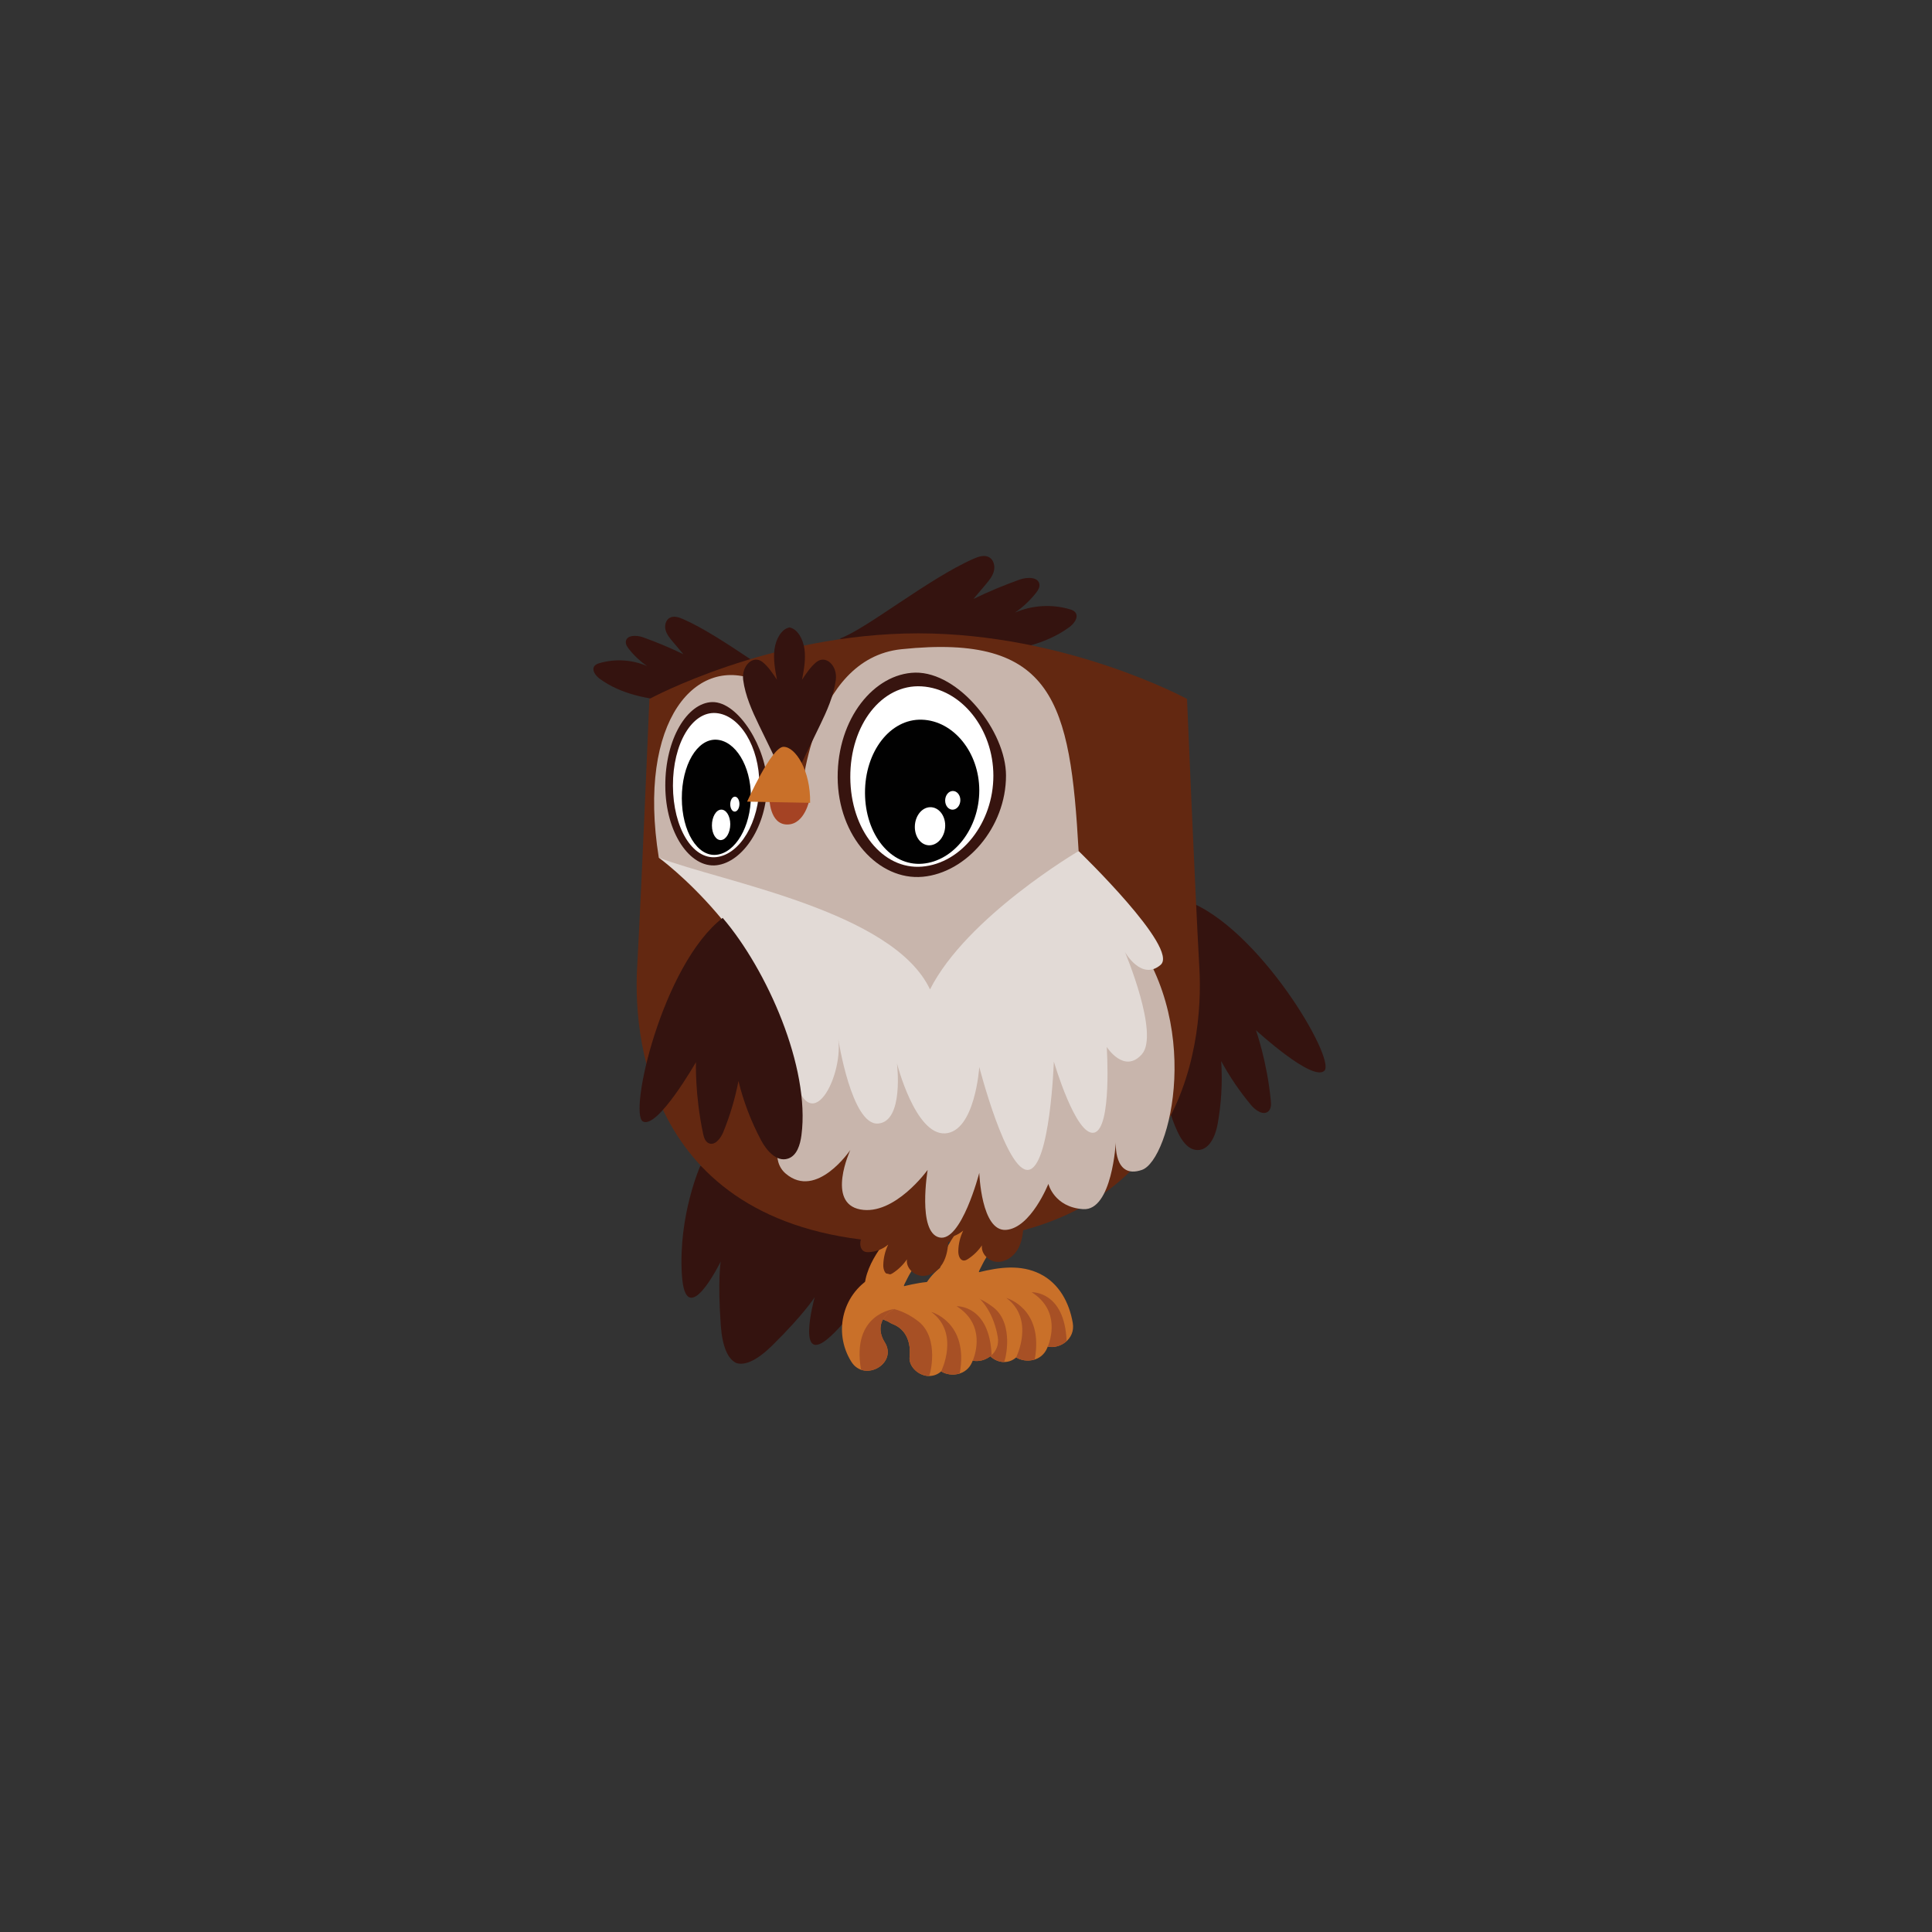 <?xml version="1.0" encoding="utf-8"?>
<!-- Generator: Adobe Illustrator 16.0.0, SVG Export Plug-In . SVG Version: 6.00 Build 0)  -->
<!DOCTYPE svg PUBLIC "-//W3C//DTD SVG 1.1//EN" "http://www.w3.org/Graphics/SVG/1.1/DTD/svg11.dtd">
<svg version="1.1" id="Layer_1" xmlns="http://www.w3.org/2000/svg" xmlns:xlink="http://www.w3.org/1999/xlink" x="0px" y="0px"
	 width="300px" height="300px" viewBox="0 0 300 300" enable-background="new 0 0 300 300" xml:space="preserve">
<rect x="0" y="0" width="300" height="300" fill="#333333" stroke="none"/>
<g>
	<path fill="#34130F" d="M138.582,192.345l-29.835-11.312c0,0-3.428,7.667-2.869,16.858c0.559,9.19,6.035-2.006,6.035-2.006
		s-0.503,2.933,0.014,9.96c0.235,3.198,1.074,5.215,2.43,5.809c1.383,0.444,3.322-0.519,5.595-2.766
		c4.996-4.938,6.553-7.47,6.553-7.47s-3.343,12.005,3.104,5.471S138.582,192.345,138.582,192.345z"/>
	<g>
		<path fill="#34130F" d="M184.275,139.881c11.16,4.085,23.197,24.557,21.379,26.375s-10.635-6.29-10.635-6.29
			s1.711,4.755,2.312,10.927c0.056,0.575,0.069,1.233-0.345,1.638c-0.766,0.748-2.007-0.086-2.695-0.906
			c-1.777-2.123-3.344-4.424-4.666-6.856c0.217,3.272,0.029,6.572-0.557,9.8c-0.329,1.816-1.271,4.02-3.118,4.007
			c-1.481-0.01-2.472-1.496-3.102-2.838C178.346,166.148,180.159,149.643,184.275,139.881"/>
	</g>
	<path fill="#C8B5AC" d="M178.869,146.896c-3.351-9.365,0.426-14.743,0.426-14.743h-73.188c0,0,3.761,5.373,0.425,14.743
		c-5.577,15.668,2.986,39.409,36.062,39.409h0.213C175.883,186.305,183.82,160.733,178.869,146.896z"/>
	<g>
		<path fill="#34130F" d="M151.206,86.75c0.761-0.333,1.665-0.629,2.389-0.22c0.718,0.406,0.94,1.384,0.726,2.18
			c-0.214,0.797-0.762,1.455-1.295,2.084c-0.623,0.737-1.248,1.474-1.871,2.211c2.347-1.138,4.756-2.146,7.213-3.019
			c1.146-0.408,2.929-0.414,3.037,0.797c0.041,0.476-0.249,0.912-0.545,1.288c-0.921,1.173-2.021,2.205-3.249,3.049
			c2.651-1.149,5.708-1.337,8.479-0.521c0.323,0.095,0.659,0.214,0.873,0.474c0.596,0.722-0.165,1.765-0.921,2.315
			c-3.79,2.762-8.616,3.665-13.294,3.996c-7.51,0.532-15.109-0.224-22.368-2.225C134.501,97.713,144.176,89.831,151.206,86.75z"/>
	</g>
	<g>
		<path fill="#34130F" d="M106.068,96.131c-0.663-0.291-1.452-0.548-2.083-0.192c-0.626,0.354-0.819,1.207-0.633,1.901
			c0.187,0.695,0.665,1.268,1.129,1.817c0.543,0.643,1.087,1.285,1.631,1.928c-2.046-0.991-4.146-1.871-6.289-2.632
			c-1-0.355-2.553-0.361-2.647,0.695c-0.037,0.415,0.217,0.795,0.474,1.123c0.803,1.022,1.762,1.922,2.833,2.658
			c-2.312-1.002-4.976-1.166-7.393-0.454c-0.281,0.083-0.575,0.187-0.761,0.413c-0.519,0.629,0.145,1.538,0.803,2.019
			c3.305,2.408,7.512,3.195,11.591,3.484c6.547,0.463,13.173-0.196,19.5-1.94C120.633,105.689,112.198,98.818,106.068,96.131z"/>
	</g>
	<path fill="#632811" d="M186.24,150.345c-0.68-12.057-1.92-41.815-1.92-41.815s-18.679-10.16-41.741-10.185
		c-23.062,0.025-41.741,10.185-41.741,10.185s-1.158,28.072-1.91,41.815c-0.671,12.262,2.687,42.639,43.523,42.639h0.264
		C183.553,192.984,186.932,162.606,186.24,150.345z"/>
	<g>
		<g>
			<g>
				<path fill="#C97029" d="M166.578,205.415c-0.547-3.157-2.119-6.129-5.079-7.604c-3.016-1.503-6.325-1.036-9.47-0.268
					c-0.084-0.102,0.102-0.365,0.538-1.249c0.612-1.239,1.435-2.298,2.368-3.31c2.616-2.833-1.616-7.087-4.243-4.242
					c-2.583,2.797-6.097,7.522-4.312,11.547c0.625,1.41,1.815,2.223,3.169,2.753c0.24,0.16,0.495,0.305,0.773,0.413
					c2.101,0.823,2.8,2.97,2.569,5.04c-0.181,1.612,1.508,3,3,3c0.778,0,1.408-0.277,1.896-0.714
					c1.489,0.908,3.955,0.644,4.833-1.493c0.024-0.061,0.042-0.121,0.065-0.182C164.552,209.51,167.018,207.958,166.578,205.415z"/>
				<path fill="#A75025" d="M154.244,203c-3.75-2.924-7.257-2.091-7.643-2.342c0.66,1.171,1.726,1.905,2.948,2.384
					c0.24,0.16,0.495,0.305,0.773,0.413c2.101,0.823,2.8,2.97,2.569,5.04c-0.181,1.612,1.508,3,3,3
					C156.059,211.495,157.608,205.624,154.244,203z"/>
				<path fill="#A75025" d="M160.676,211.09c1.445-7.956-4.414-9.542-4.414-9.542c4.478,3.3,1.525,9.233,1.525,9.233
					C158.6,211.276,159.697,211.406,160.676,211.09z"/>
				<path fill="#A75025" d="M165.625,208.247c-0.318-7.825-5.429-7.589-5.429-7.589c4.521,2.855,2.892,7.509,2.501,8.449
					C163.681,209.315,164.824,208.979,165.625,208.247z"/>
			</g>
			<g>
				<path fill="#C97029" d="M147.518,195.903c-4.963,2.477-6.606,8.709-3.676,13.373c2.049,3.262,7.243,0.254,5.181-3.028
					c-1.287-2.048-0.619-4.095,1.523-5.164C154.002,199.359,150.966,194.182,147.518,195.903L147.518,195.903z"/>
			</g>
			<path fill="#A75025" d="M149.023,206.248c-1.287-2.048-0.619-4.095,1.523-5.164c0,0-6.745,0.651-5.194,9.432
				C147.667,211.326,150.676,208.88,149.023,206.248z"/>
		</g>
		<g>
			<path fill="#632811" d="M159.41,183.461l-4.84-1.803c-1.217,0.991-6.833,5.48-7.912,6.618c-0.731,0.771-1.472,1.688-1.43,2.749
				c0.018,0.447,0.212,0.922,0.613,1.121c0.232,0.115,0.502,0.124,0.761,0.11c1.081-0.057,2.139-0.474,2.967-1.169
				c-0.484,0.995-0.747,2.097-0.764,3.203c-0.01,0.624,0.234,1.428,0.858,1.444c0.244,0.007,0.469-0.121,0.673-0.255
				c0.841-0.553,1.574-1.271,2.142-2.102c-0.18,1.288,1.038,2.496,2.337,2.566s2.522-0.783,3.19-1.898
				c0.67-1.116,0.866-2.452,0.9-3.752C158.932,189.365,159.537,184.381,159.41,183.461z"/>
		</g>
	</g>
	<g>
		<g>
			<g>
				<path fill="#C97029" d="M154.93,207.588c-0.547-3.157-2.118-6.129-5.079-7.604c-3.015-1.503-6.325-1.036-9.469-0.268
					c-0.084-0.102,0.101-0.366,0.537-1.249c0.613-1.239,1.435-2.298,2.369-3.31c2.616-2.833-1.617-7.087-4.243-4.242
					c-2.583,2.797-6.097,7.522-4.313,11.547c0.625,1.409,1.816,2.224,3.169,2.753c0.24,0.16,0.495,0.305,0.773,0.413
					c2.101,0.823,2.8,2.97,2.568,5.04c-0.18,1.612,1.508,3,3,3c0.779,0,1.409-0.277,1.896-0.714c1.49,0.908,3.956,0.644,4.833-1.493
					c0.025-0.061,0.043-0.121,0.066-0.182C152.904,211.683,155.37,210.131,154.93,207.588z"/>
				<path fill="#A75025" d="M142.596,205.173c-3.75-2.924-7.257-2.091-7.642-2.342c0.66,1.171,1.726,1.905,2.948,2.384
					c0.24,0.16,0.495,0.305,0.773,0.413c2.101,0.823,2.8,2.97,2.568,5.04c-0.18,1.612,1.508,3,3,3
					C144.411,213.668,145.96,207.797,142.596,205.173z"/>
				<path fill="#A75025" d="M149.027,213.263c1.446-7.956-4.413-9.542-4.413-9.542c4.478,3.3,1.525,9.233,1.525,9.233
					C146.951,213.449,148.05,213.579,149.027,213.263z"/>
				<path fill="#A75025" d="M153.977,210.42c-0.318-7.825-5.428-7.589-5.428-7.589c4.522,2.855,2.891,7.509,2.501,8.45
					C152.033,211.489,153.176,211.152,153.977,210.42z"/>
			</g>
		</g>
		<g>
			<path fill="#632811" d="M147.762,185.633l-4.84-1.801c-1.216,0.99-6.833,5.479-7.912,6.617c-0.731,0.771-1.472,1.688-1.43,2.749
				c0.018,0.447,0.212,0.922,0.613,1.121c0.232,0.115,0.502,0.124,0.761,0.11c1.08-0.057,2.139-0.474,2.967-1.169
				c-0.484,0.995-0.747,2.097-0.764,3.203c-0.01,0.624,0.234,1.428,0.857,1.444c0.244,0.007,0.47-0.121,0.674-0.255
				c0.841-0.553,1.573-1.271,2.142-2.102c-0.18,1.288,1.039,2.496,2.337,2.566s2.521-0.783,3.19-1.898
				c0.669-1.116,0.866-2.452,0.9-3.752C147.283,191.539,147.888,186.554,147.762,185.633z"/>
		</g>
		<g>
			<g>
				<path fill="#C97029" d="M135.87,198.076c-4.963,2.477-6.606,8.709-3.676,13.373c2.049,3.262,7.243,0.254,5.181-3.028
					c-1.286-2.048-0.619-4.095,1.524-5.164C142.354,201.532,139.318,196.354,135.87,198.076L135.87,198.076z"/>
			</g>
			<path fill="#A75025" d="M137.375,208.421c-1.287-2.048-0.619-4.095,1.523-5.164c0,0-6.744,0.651-5.194,9.432
				C136.019,213.499,139.028,211.053,137.375,208.421z"/>
		</g>
	</g>
	<path fill="#C8B5AC" d="M119.465,153.637c7.638,14.03-2.23,24.573,2.562,28.62c4.792,4.048,10.006-3.682,10.006-3.682
		s-3.775,8.219,1.545,9.227s10.465-6.136,10.465-6.136s-1.618,9.643,1.798,10.48s6.222-10.026,6.222-10.026s0.293,9.132,4.149,8.856
		s6.578-7.145,6.578-7.145s0.884,3.623,5.398,3.926c4.515,0.302,5.081-10.461,5.081-10.461s-0.414,5.905,4.041,4.369
		s9.837-23.346-2.625-38.073C162.223,128.865,119.465,153.637,119.465,153.637z"/>
	<path fill="#E2DAD6" d="M102.298,133.18c0,0,17.167,12.485,20.437,31.372c2.42,13.981,8.238,2.999,7.436-3.174
		c0,0,2.074,13.37,6.159,13.087c4.085-0.283,2.949-9.347,2.949-9.347s2.834,11.155,7.485,10.872c4.651-0.283,5.3-10.306,5.3-10.306
		s4.213,16.37,7.611,15.974c3.399-0.396,3.966-16.823,3.966-16.823s3.398,11.612,6.231,11.046
		c2.832-0.566,1.982-13.312,1.982-13.312s2.701,4.248,5.457,1.133c2.756-3.116-2.625-15.861-2.625-15.861s2.569,4.532,5.533,1.982
		c2.963-2.549-12.731-17.671-12.731-17.671L102.298,133.18z"/>
	<path fill="#C8B5AC" d="M117.875,105.831c6.033,3.138,6.47,18.283,6.47,18.283s1.4-21.824,15.625-23.305
		c23.669-2.464,26.218,8.226,27.517,31.343c0,0-17.386,10.21-23.075,21.484c-5.756-12.196-32.285-16.684-42.114-20.457
		C98.858,111.75,108.212,101.397,117.875,105.831z"/>
	<g>
		<path fill="#37140F" d="M103.308,122.025c0.028,7.336,3.863,12.824,7.976,12.328s7.817-6.146,7.817-12.563
			c0-5.461-4.386-12.858-8.515-12.771C106.742,109.13,103.28,114.689,103.308,122.025z"/>
		<path fill="#FFFFFF" d="M117.915,121.808c0.002,5.827-2.992,10.878-6.688,11.285c-3.695,0.406-6.71-4.557-6.733-11.084
			c-0.024-6.528,2.97-11.58,6.688-11.285C114.898,111.019,117.913,115.981,117.915,121.808z"/>
		<path fill="#010101" d="M116.593,123.63c0.003,4.711-2.388,8.787-5.342,9.102s-5.362-3.611-5.378-8.771
			c-0.017-5.159,2.375-9.234,5.342-9.102C114.182,114.992,116.59,118.918,116.593,123.63z"/>
		<path fill="#FFFFFF" d="M113.396,127.985c0.002,1.289-0.634,2.39-1.42,2.459c-0.786,0.069-1.426-0.946-1.429-2.267
			c-0.003-1.321,0.633-2.422,1.42-2.459C112.755,125.681,113.395,126.696,113.396,127.985z"/>
		<path fill="#FFFFFF" d="M114.818,124.837c0,0.637-0.318,1.169-0.711,1.189s-0.713-0.486-0.714-1.131s0.317-1.177,0.711-1.189
			C114.497,123.695,114.817,124.201,114.818,124.837z"/>
	</g>
	<g>
		<path fill="#37140F" d="M130.071,120.721c0.047,9.18,6.395,16.046,13.202,15.425c6.808-0.621,12.939-7.69,12.939-15.72
			c0-6.833-7.26-16.088-14.095-15.98C135.755,104.585,130.024,111.541,130.071,120.721z"/>
		<path fill="#FFFFFF" d="M154.25,120.448c0.002,7.291-4.953,13.612-11.07,14.12s-11.107-5.701-11.146-13.87
			c-0.039-8.167,4.917-14.489,11.07-14.12S154.246,113.158,154.25,120.448z"/>
		<path fill="#010101" d="M152.063,122.728c0.005,5.895-3.954,10.994-8.843,11.389c-4.889,0.395-8.875-4.519-8.903-10.975
			c-0.028-6.455,3.931-11.555,8.842-11.389C148.07,111.919,152.057,116.833,152.063,122.728z"/>
		<path fill="#FFFFFF" d="M146.771,128.177c0.003,1.613-1.049,2.991-2.351,3.078c-1.302,0.086-2.361-1.184-2.365-2.836
			c-0.005-1.653,1.047-3.031,2.351-3.077C145.708,125.294,146.767,126.564,146.771,128.177z"/>
		<path fill="#FFFFFF" d="M149.123,124.239c0.001,0.797-0.526,1.463-1.177,1.488c-0.651,0.025-1.181-0.608-1.183-1.415
			c-0.002-0.807,0.525-1.473,1.177-1.488C148.592,122.809,149.122,123.443,149.123,124.239z"/>
	</g>
	<g>
		<path fill="#34130F" d="M118.408,102.802c0.008,0.007,0.017,0.014,0.026,0.021c0.867,0.704,1.547,1.725,2.214,2.73
			c-0.297-1.56-0.596-3.176-0.381-4.758c0.216-1.583,1.09-3.132,2.316-3.364h0.019c1.226,0.232,2.101,1.782,2.316,3.364
			c0.216,1.583-0.083,3.198-0.38,4.758c0.667-1.006,1.347-2.027,2.214-2.73c0.009-0.007,0.018-0.014,0.026-0.021
			c1.465-1.171,3.295,0.578,3.007,2.778c-0.321,2.451-1.4,4.851-2.45,7.014c-1.016,2.095-2.033,4.191-3.049,6.286H120.9
			c-1.017-2.095-2.033-4.191-3.05-6.286c-1.049-2.163-2.128-4.563-2.449-7.014C115.112,103.379,116.942,101.631,118.408,102.802z"/>
	</g>
	<g>
		<g>
			<path fill="#A54324" d="M125.721,124.038c0,0-0.698,3.991-3.477,3.991c-2.779,0-2.779-4.135-2.779-4.135L125.721,124.038z"/>
		</g>
		<g>
			<path fill="#C97029" d="M121.66,115.967c1.856-0.014,4.23,3.684,4.134,8.695l-9.78-0.185
				C116.014,124.478,119.804,115.981,121.66,115.967z"/>
		</g>
	</g>
	<g>
		<path fill="#34130F" d="M112.217,142.531c-9.396,7.276-14.659,30.434-12.375,31.617c2.285,1.182,8.228-9.22,8.228-9.22
			s-0.188,5.05,1.11,11.113c0.121,0.565,0.309,1.196,0.825,1.456c0.957,0.481,1.887-0.689,2.293-1.681
			c1.051-2.562,1.845-5.229,2.368-7.948c0.786,3.185,1.964,6.271,3.501,9.169c0.865,1.632,2.431,3.444,4.187,2.873
			c1.409-0.458,1.902-2.175,2.095-3.645C125.833,165.763,119.1,150.584,112.217,142.531"/>
	</g>
</g>
</svg>
